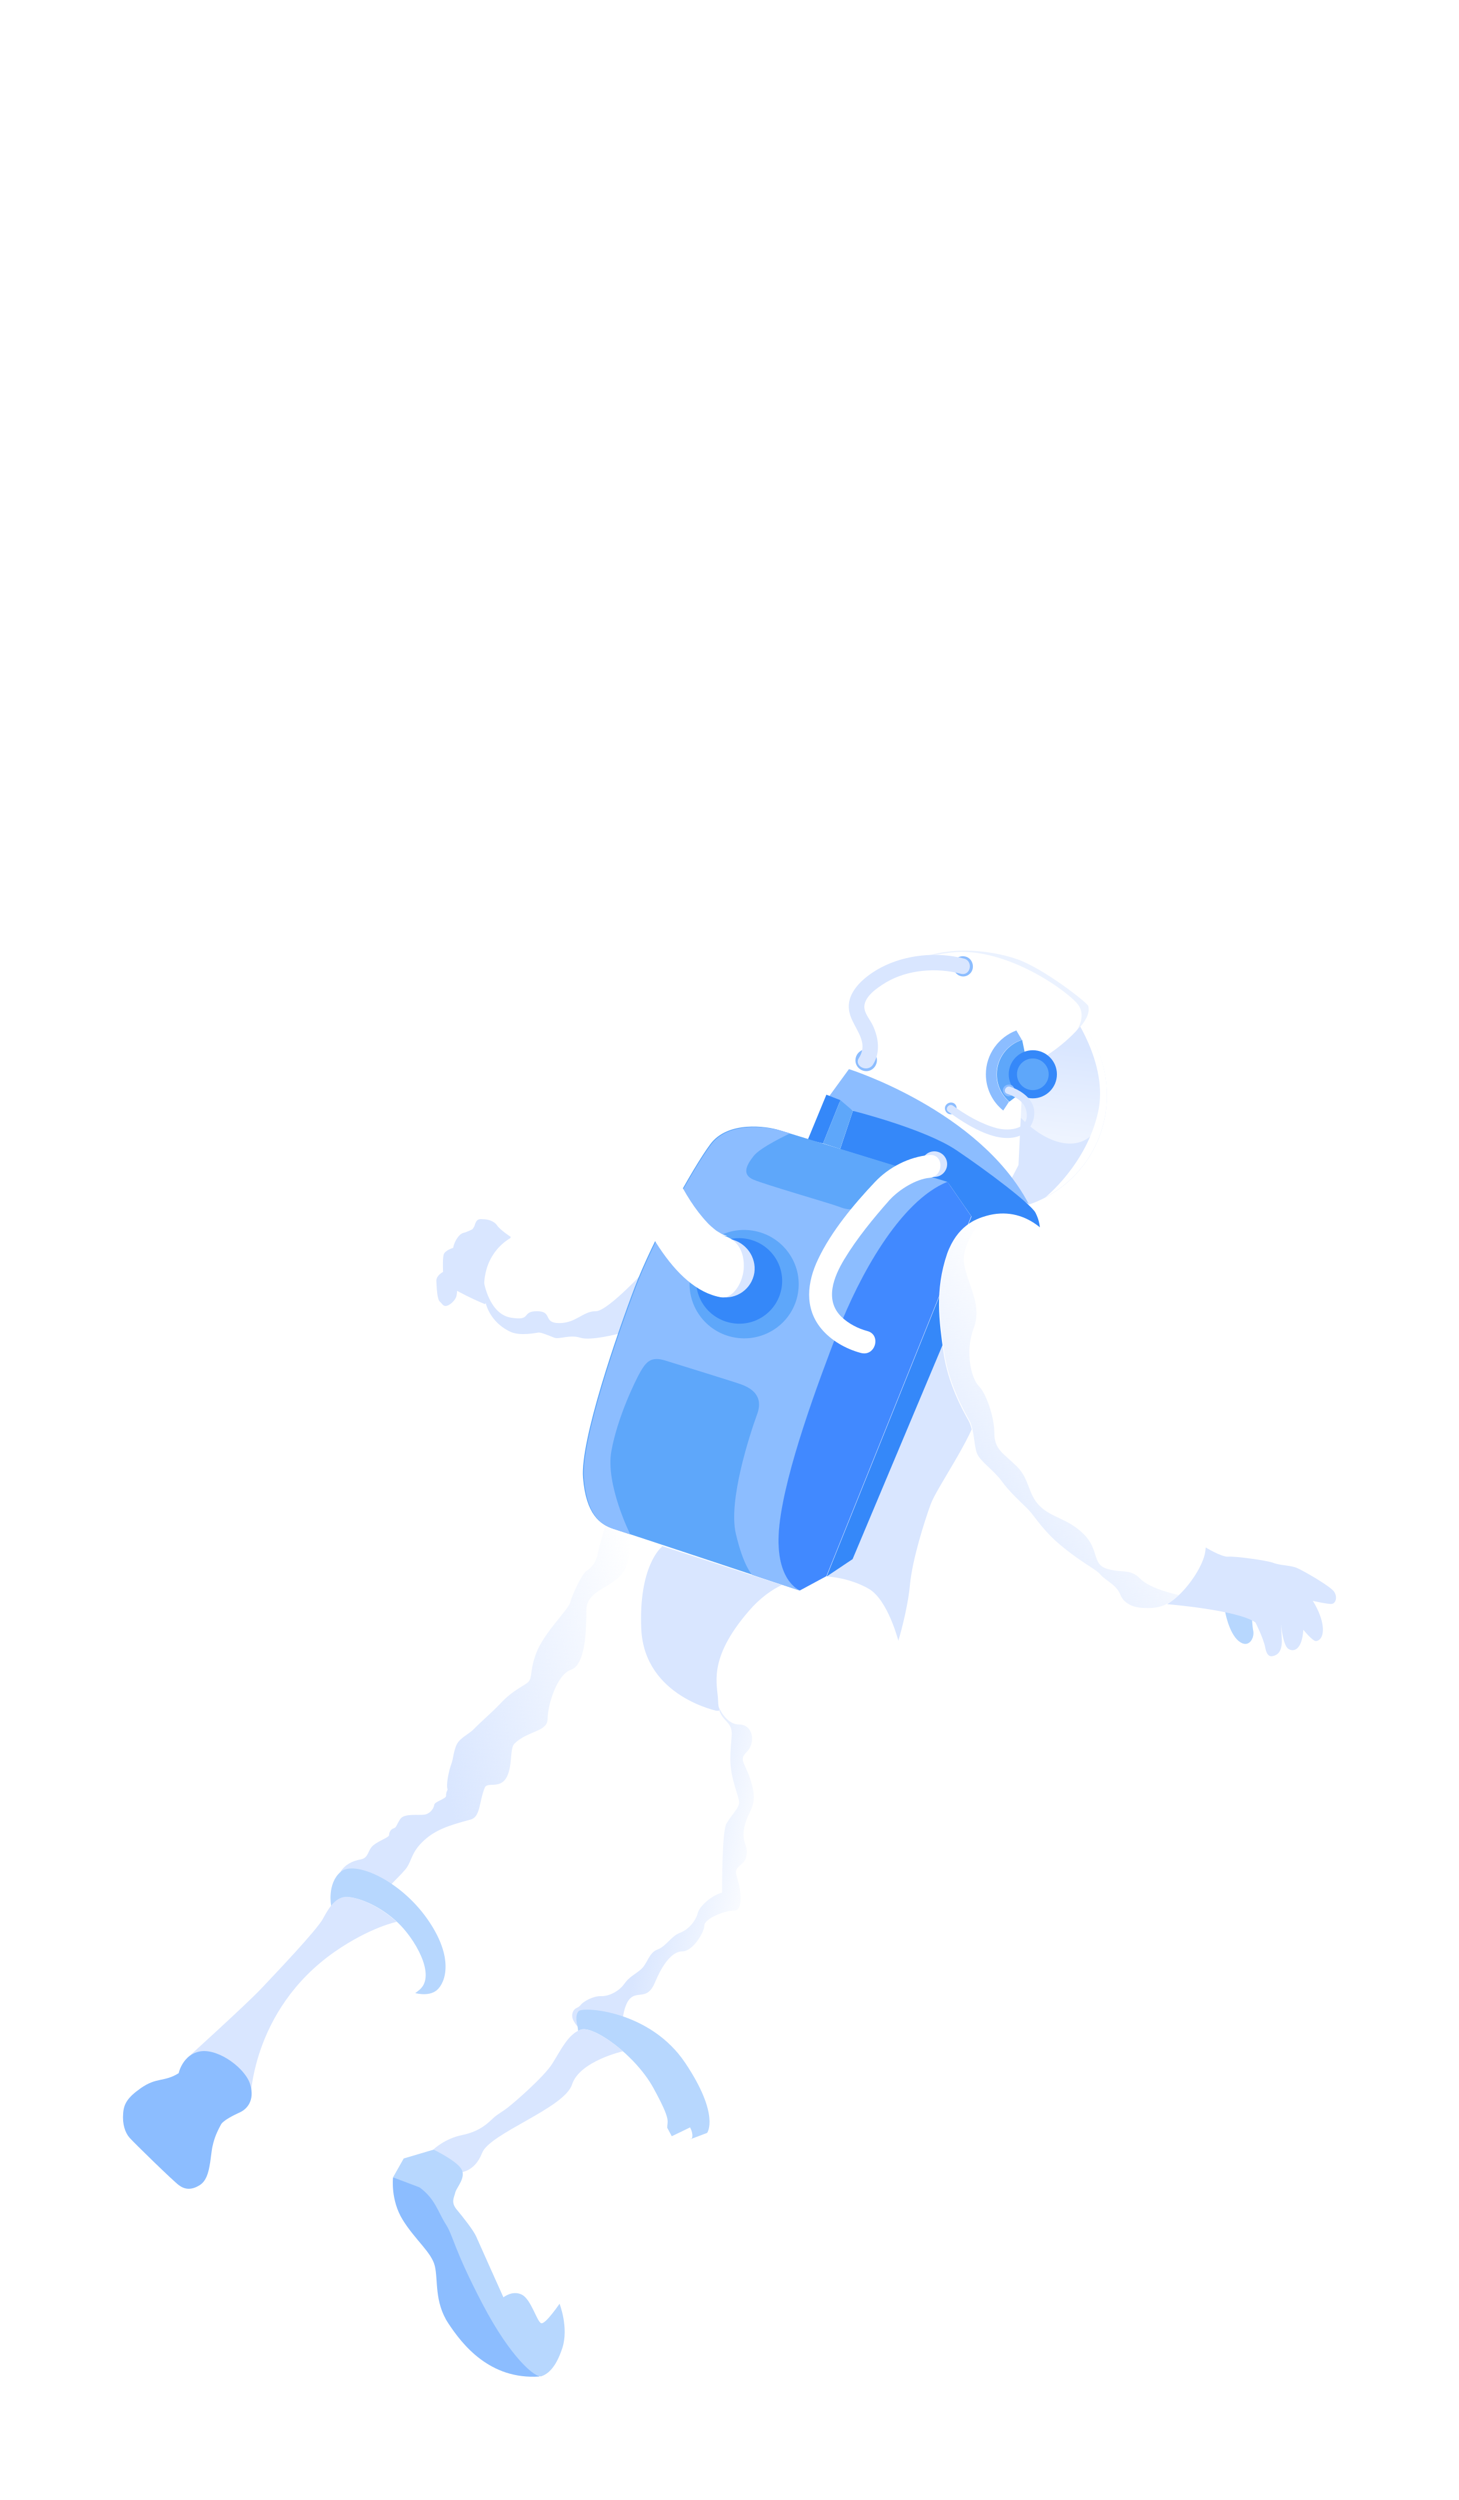 <svg width="522" height="894" viewBox="0 0 522 894" fill="none" xmlns="http://www.w3.org/2000/svg">
<g filter="url(#filter0_d)">
<path d="M25.64 132.004C25.64 132.004 28.913 121.331 29.786 112.073C30.659 102.815 35.023 89.201 37.205 83.211C39.387 77.22 51.934 59.794 54.334 49.774L39.278 0L0 108.915C0 108.915 13.093 115.994 18.221 120.895C23.349 125.905 25.64 132.004 25.64 132.004Z" transform="translate(295.769 452.779)" fill="#D9E6FF"/>
<path d="M31.672 58.923C31.672 58.923 18.906 59.249 11.378 50.754C-0.405 37.575 -6.842 12.089 11.378 0L60.694 16.01L31.672 58.923Z" transform="translate(225.474 550.911)" fill="#D9E6FF"/>
<path d="M41.242 82.339C64.019 82.339 82.484 63.907 82.484 41.17C82.484 18.432 64.019 0 41.242 0C18.465 0 0 18.432 0 41.17C0 63.907 18.465 82.339 41.242 82.339Z" transform="translate(313.553 348.656)" fill="#D9E6FF"/>
<path d="M31.385 36.097C48.719 36.097 62.77 28.016 62.77 18.048C62.77 8.081 48.719 0 31.385 0C14.052 0 0 8.081 0 18.048C0 28.016 14.052 36.097 31.385 36.097Z" transform="translate(373.505 342) rotate(60.805)" fill="url(#paint0_linear)"/>
<path d="M0 66.547C13.093 59.685 22.039 45.962 22.039 30.06C22.039 18.189 17.02 7.515 9.056 0C9.056 0 22.803 18.515 18.875 36.051C14.729 54.784 0 66.547 0 66.547Z" transform="translate(373.998 359.657)" fill="white"/>
<path d="M71.246 37.145C71.246 37.145 76.374 33.987 81.284 28.759C86.302 23.531 85.757 20.917 85.539 19.828C85.32 18.739 70.046 6.649 60.335 3.164C50.734 -0.321 31.532 -2.935 18.111 6.649C4.692 16.234 1.091 35.512 0 42.373C0 42.373 16.257 47.71 30.986 57.512C45.715 67.315 57.608 82.563 57.608 82.563L60.663 76.681L61.863 51.522L71.246 37.145Z" transform="translate(303.734 337.977)" fill="white"/>
<path opacity="0.5" d="M0 6.649C13.311 -2.935 32.513 -0.321 42.224 3.164C51.825 6.649 67.209 18.739 67.427 19.828C67.645 20.917 68.191 23.64 63.172 28.759C63.172 28.759 66.663 23.858 64.045 19.719C61.426 15.471 38.405 -1.628 18.548 0.659C1.964 2.619 0 6.649 0 6.649Z" transform="translate(321.954 337.977)" fill="#D9E6FF"/>
<path d="M8.074 19.387L9.929 4.248L9.056 0C3.819 1.634 0 6.535 0 12.307C0 16.228 1.746 19.714 4.473 22.11L8.074 19.387Z" transform="translate(356.65 369.895)" fill="#5EA7FA"/>
<path d="M8.619 17.209C13.38 17.209 17.239 13.356 17.239 8.604C17.239 3.852 13.38 0 8.619 0C3.859 0 0 3.852 0 8.604C0 13.356 3.859 17.209 8.619 17.209Z" transform="translate(360.905 373.598)" fill="#3588F9"/>
<path d="M5.673 11.327C8.807 11.327 11.347 8.791 11.347 5.664C11.347 2.536 8.807 0 5.673 0C2.54 0 0 2.536 0 5.664C0 8.791 2.54 11.327 5.673 11.327Z" transform="translate(363.851 376.538)" fill="#5EA7FA"/>
<path d="M6.219 28.645C2.4 25.595 0 20.912 0 15.684C0 8.495 4.582 2.396 10.911 0L12.874 3.376C7.637 5.01 3.819 9.911 3.819 15.684C3.819 19.605 5.564 23.09 8.292 25.486L6.219 28.645Z" transform="translate(352.722 366.518)" fill="#8CBDFF"/>
<path d="M7.607 4.653C7.171 6.723 5.207 8.139 3.134 7.703C1.061 7.267 -0.357 5.307 0.079 3.129C0.516 1.059 2.479 -0.357 4.552 0.079C6.735 0.515 8.044 2.584 7.607 4.653Z" transform="translate(306.055 373.301)" fill="#8CBDFF"/>
<path d="M7.033 4.332C6.706 6.292 4.742 7.599 2.887 7.163C1.032 6.728 -0.277 4.876 0.05 2.916C0.378 0.955 2.341 -0.352 4.196 0.084C6.16 0.411 7.36 2.371 7.033 4.332Z" transform="translate(340.998 339.968)" fill="#8CBDFF"/>
<path d="M8.677 39.216C11.405 34.86 10.641 29.523 8.568 25.166C7.695 23.315 5.949 21.354 5.622 19.285C4.967 15.146 10.314 11.661 13.368 9.809C21.115 5.235 31.48 4.473 40.099 6.76C43.591 7.631 44.682 2.185 41.19 1.314C31.589 -1.191 20.351 -0.102 11.623 4.473C6.277 7.304 -0.706 12.641 0.058 19.503C0.712 25.602 7.695 30.394 3.658 36.82C1.694 39.761 6.713 42.266 8.677 39.216Z" transform="translate(303.676 339.5)" fill="#D9E6FF"/>
<path d="M0 9.584L6.983 0C6.983 0 53.68 14.704 71.246 48.14C71.137 48.249 19.53 22.763 0 9.584Z" transform="translate(296.751 380.35)" fill="#8CBDFF"/>
<path d="M4.582 0C4.582 0 30.222 6.426 41.569 14.05C52.916 21.674 68.409 33.437 69.937 36.486C71.464 39.536 71.464 41.823 71.464 41.823L49.643 38.556L38.514 25.595L0 13.723L4.582 0Z" transform="translate(300.57 395.272)" fill="#3588F9"/>
<path d="M0 16.119L6.655 0L11.674 1.96L5.455 17.426L0 16.119Z" transform="translate(289.005 389.499)" fill="#3588F9"/>
<path d="M6.219 0L10.692 3.812L6.11 17.426L0 15.466L6.219 0Z" transform="translate(294.46 391.46)" fill="#5EA7FA"/>
<path d="M4.18 1.78C4.398 2.978 3.525 3.958 2.434 4.176C1.234 4.394 0.252 3.522 0.034 2.433C-0.185 1.235 0.688 0.255 1.779 0.037C2.98 -0.181 4.071 0.582 4.18 1.78Z" transform="translate(338.068 392.294)" fill="#8CBDFF"/>
<path d="M4.18 1.78C4.398 2.978 3.525 3.958 2.434 4.176C1.234 4.394 0.252 3.522 0.034 2.433C-0.185 1.235 0.688 0.255 1.779 0.037C2.98 -0.181 3.961 0.582 4.18 1.78Z" transform="translate(358.798 385.868)" fill="#8CBDFF"/>
<path d="M21.603 2.582C24.221 3.453 27.385 5.196 28.258 8.028C30.44 15.325 22.475 16.087 17.893 14.889C12.22 13.364 6.873 10.206 2.182 6.83C0.763 5.849 -0.873 8.028 0.545 9.008C6.764 13.473 17.02 20.226 25.094 17.939C29.458 16.741 32.295 11.622 30.986 7.265C29.895 3.671 26.076 1.166 22.694 0.077C20.948 -0.468 19.966 2.037 21.603 2.582Z" transform="translate(338.757 386.591)" fill="#D9E6FF"/>
<path d="M116.587 23.055C116.587 23.055 127.279 31.659 124.006 80.453C120.733 129.247 123.46 119.88 121.824 128.375C120.187 136.871 116.587 137.633 116.15 142.317C115.714 147 110.477 155.604 104.367 161.921C98.257 168.238 72.945 187.189 68.362 190.021C63.78 192.853 56.906 196.774 55.051 198.952C53.197 201.13 46.868 198.734 46.868 198.734C46.868 198.734 43.704 196.12 43.377 191.328C43.05 186.536 39.667 185.229 38.576 183.159C37.485 181.09 38.031 177.714 36.503 176.08C34.976 174.446 27.666 171.288 26.466 168.456C25.265 165.624 24.284 164.644 22.647 164.099C21.01 163.555 18.937 163.01 17.846 160.832C16.755 158.654 16.21 159.852 13.918 159.634C11.627 159.416 10.645 159.525 8.9 157.347C7.154 155.168 6.608 156.04 4.645 156.149C2.681 156.258 1.917 161.05 1.917 161.05C1.917 161.05 0.608 159.525 0.171 158.218C-0.265 156.911 0.171 155.386 1.044 154.733C1.917 154.079 2.244 154.297 3.117 153.208C3.99 152.119 7.481 150.049 10.318 150.158C13.155 150.267 16.755 148.416 18.61 145.802C20.465 143.188 22.32 142.534 24.611 140.574C26.902 138.613 27.448 134.584 30.503 133.494C33.557 132.405 35.521 128.593 38.576 127.504C41.631 126.415 44.25 123.148 44.904 120.534C45.559 117.92 49.923 114.108 53.633 113.127C53.633 113.127 53.524 91.453 55.16 88.513C56.797 85.572 59.634 82.958 59.743 80.998C59.852 79.037 56.579 72.502 56.579 65.532C56.579 58.561 57.779 55.947 56.47 53.551C55.16 51.155 52.215 50.284 52.105 44.62C51.996 38.957 47.959 29.917 63.125 12.381C79.055 -6.134 99.348 0.51 106.113 4.54C112.877 8.569 116.587 23.055 116.587 23.055Z" transform="translate(204.822 561.728)" fill="white"/>
<path d="M17.846 114.578C16.755 112.4 16.21 113.598 13.918 113.38C11.627 113.162 10.645 113.271 8.9 111.093C7.154 108.915 6.608 109.786 4.645 109.895C2.681 110.004 1.917 114.796 1.917 114.796C1.917 114.796 0.608 113.271 0.171 111.964C-0.265 110.657 0.171 109.132 1.044 108.479C1.917 107.825 2.244 108.043 3.117 106.954C3.99 105.865 7.481 103.796 10.318 103.905C13.155 104.013 16.755 102.162 18.61 99.548C20.465 96.934 22.32 96.28 24.611 94.32C26.902 92.359 27.448 88.33 30.503 87.24C33.557 86.151 35.521 82.339 38.576 81.25C41.631 80.161 44.25 76.894 44.904 74.28C45.559 71.666 49.923 67.854 53.633 66.874C53.633 66.874 53.524 45.2 55.16 42.259C56.797 39.318 59.634 36.704 59.743 34.744C59.852 32.783 56.579 26.248 56.579 19.278C56.579 12.307 57.779 9.693 56.47 7.297C55.27 5.119 52.869 4.248 52.215 0C52.215 0 54.724 6.753 59.743 6.753C64.762 6.753 65.744 13.288 62.47 16.555C59.197 19.823 62.252 20.367 64.325 28.318C66.398 36.16 63.125 37.14 61.707 43.021C60.288 49.012 63.125 49.665 62.361 53.695C61.707 57.616 57.561 56.962 58.87 60.992C60.179 65.022 61.598 73.299 57.997 73.299C54.397 73.299 47.305 76.24 47.305 78.636C47.305 81.032 43.159 87.894 39.449 87.894C35.74 87.894 32.357 92.469 29.63 99.003C26.902 105.538 23.52 101.944 20.683 104.776C18.064 107.499 17.846 114.578 17.846 114.578Z" transform="translate(204.713 607.982)" fill="url(#paint1_linear)"/>
<path d="M0.643 7.692L0.424 5.949C0.424 5.949 -0.776 2.137 0.861 0.503C2.497 -1.13 26.391 0.285 38.938 19.019C51.486 37.752 46.794 44.069 46.794 44.069L41.339 46.139C41.339 46.139 35.338 48.099 29.883 42.98C24.427 37.861 0.643 7.692 0.643 7.692Z" transform="translate(206.206 716.72)" fill="#B7D7FE"/>
<path d="M0 43.058C0 43.058 3.928 39.137 10.365 37.83C16.802 36.523 19.748 33.365 21.385 31.84C23.021 30.315 24.221 29.879 26.622 28.028C29.022 26.176 39.496 17.136 42.551 12.344C45.606 7.552 48.225 1.671 52.807 0.146C57.389 -1.379 72.337 9.295 78.774 21.057C85.211 32.82 83.684 32.602 83.684 35.216L85.32 38.266C85.32 38.266 89.903 36.088 91.867 35.107C91.867 35.107 93.176 37.395 92.522 39.028C92.522 39.028 72.664 47.741 66.118 52.207C59.572 56.672 41.46 68.762 40.478 76.059C39.496 83.356 42.006 90.109 43.097 92.941C44.188 95.773 48.006 104.922 46.37 111.021C44.733 117.12 43.969 121.694 38.732 124.091C38.732 124.091 33.714 123.873 27.167 111.674C20.621 99.476 18.33 90.545 16.257 82.921C14.184 75.297 13.638 73.118 8.838 67.564C4.037 62.009 5.128 61.247 5.564 58.633C6.001 56.019 9.383 51.118 9.383 51.118L0 43.058Z" transform="translate(155.023 723.721)" fill="white"/>
<path d="M9.274 51.25L0 43.081C0 43.081 3.928 39.16 10.365 37.853C16.802 36.546 19.748 33.388 21.385 31.863C23.021 30.338 24.221 29.903 26.622 28.051C29.022 26.2 39.496 17.16 42.551 12.367C45.606 7.575 48.225 1.694 52.807 0.169C55.426 -0.811 61.754 2.565 67.864 7.902C67.864 7.902 52.371 11.387 49.643 19.774C46.915 28.269 20.184 37.2 17.457 44.279C14.729 51.359 9.274 51.25 9.274 51.25Z" transform="translate(155.023 723.698)" fill="#D9E6FF"/>
<path d="M0.091 0C0.091 0 -0.891 8.06 3.583 15.248C8.056 22.436 13.839 26.793 15.039 31.694C16.239 36.595 14.821 44.546 19.84 52.17C24.858 59.794 34.678 72.428 52.462 71.23L17.33 9.693L10.566 2.178L0.091 0Z" transform="translate(140.53 776.69)" fill="#8CBDFF"/>
<path d="M0 9.911L3.819 3.159L14.511 0C14.511 0 22.258 3.703 24.331 6.753C26.404 9.802 22.694 13.505 22.258 15.357C21.821 17.209 20.621 18.842 22.803 21.456C24.985 24.07 28.804 28.862 29.786 31.15C30.768 33.437 39.496 52.824 39.496 52.824C39.496 52.824 42.66 50.21 46.042 51.843C49.425 53.477 51.498 61.646 53.025 62.081C54.553 62.517 59.572 55.111 59.572 55.111C59.572 55.111 62.954 63.715 60.553 71.012C58.153 78.31 55.207 80.27 53.134 81.032C51.061 81.795 42.224 74.715 31.968 55.111C21.712 35.506 21.603 30.932 18.875 26.684C16.148 22.436 15.057 17.535 9.492 13.505L0 9.911Z" transform="translate(140.621 766.779)" fill="#B7D7FE"/>
<path d="M23.349 168.709C23.349 168.709 28.695 170.778 30.549 170.778C32.404 170.778 32.95 169.035 34.696 169.253C36.441 169.471 43.533 167.075 46.042 165.441C48.552 163.807 51.389 162.174 53.025 161.52C54.662 160.867 59.353 158.797 60.663 157.817C61.972 156.837 63.39 154.332 66.118 153.243C68.846 152.154 72.773 149.431 74.956 146.926C77.138 144.421 79.32 138.648 82.047 136.47C84.775 134.292 87.284 133.203 88.375 131.024C89.466 128.846 90.121 126.232 91.758 125.47C93.394 124.707 95.467 123.073 95.904 121.766C96.34 120.46 97.431 121.875 100.923 117.846C104.414 113.816 104.632 109.241 107.578 105.647C110.524 102.053 110.742 102.162 111.942 98.459C113.142 94.756 115.324 94.756 115.87 92.795C116.416 90.835 119.361 87.894 119.689 84.736C120.016 81.577 125.144 80.161 125.69 77.983C126.235 75.805 135.073 65.893 135.073 65.893C135.073 65.893 108.342 60.883 107.251 36.377C106.269 14.05 114.343 7.079 114.779 6.971L94.704 0C94.704 0 92.412 7.079 91.976 9.911C91.54 12.743 89.685 14.921 88.048 15.902C86.412 16.882 82.811 24.615 82.156 27.229C81.502 29.843 72.555 38.12 69.937 45.526C67.318 52.932 69.282 54.457 66.227 56.418C63.172 58.378 60.335 59.903 57.389 63.17C54.444 66.438 49.861 70.25 47.788 72.428C45.715 74.606 42.333 75.696 41.242 78.745C40.151 81.795 40.587 82.666 39.605 85.062C38.623 87.458 37.532 92.469 38.296 94.211C38.296 94.211 37.641 95.3 37.751 96.389C37.86 97.478 33.605 98.459 33.495 99.657C33.386 100.855 31.968 102.924 30.004 103.142C28.04 103.36 22.912 102.598 21.385 104.667C19.857 106.736 20.075 107.717 18.984 108.043C17.893 108.37 17.348 109.677 17.348 110.439C17.348 111.202 13.638 112.4 11.674 114.142C9.71 115.885 10.147 118.608 7.201 119.153C4.255 119.697 1.746 120.895 0 123.509L23.349 168.709Z" transform="translate(122.182 544.158)" fill="white"/>
<path d="M9.71 142.242L0 123.509C1.746 120.895 4.255 119.697 7.201 119.153C10.147 118.608 9.601 115.885 11.674 114.142C13.747 112.4 17.348 111.311 17.348 110.439C17.348 109.568 17.893 108.37 18.984 108.043C20.075 107.716 19.966 106.736 21.385 104.667C22.803 102.598 27.931 103.469 30.004 103.142C32.077 102.815 33.386 100.855 33.495 99.657C33.605 98.459 37.86 97.478 37.751 96.389C37.641 95.3 38.296 94.211 38.296 94.211C37.641 92.469 38.732 87.458 39.605 85.062C40.478 82.666 40.151 81.795 41.242 78.745C42.333 75.696 45.715 74.606 47.788 72.428C49.861 70.25 54.334 66.438 57.389 63.17C60.444 59.903 63.281 58.269 66.227 56.418C69.173 54.566 67.209 52.932 69.937 45.526C72.664 38.12 81.502 29.843 82.156 27.229C82.811 24.615 86.412 16.882 88.048 15.902C89.685 14.921 91.54 12.743 91.976 9.911C92.412 7.079 94.704 0 94.704 0L103.105 2.941C103.105 2.941 104.85 13.07 99.941 17.862C95.14 22.654 87.939 23.417 87.939 30.169C87.939 37.031 87.612 49.556 82.484 51.299C77.356 53.041 74.083 64.042 74.083 68.834C74.083 73.626 66.882 73.082 62.19 77.765C60.444 79.508 61.645 86.043 59.244 90.072C56.844 93.993 52.48 91.379 51.607 93.449C49.534 98.459 50.079 103.904 46.588 104.885C38.405 107.063 33.495 108.697 29.131 113.053C24.767 117.41 25.531 120.46 22.585 123.4C19.857 126.668 9.71 135.163 9.71 142.242Z" transform="translate(121.855 543.831)" fill="url(#paint2_linear)"/>
<path d="M0.225 13.315C0.225 13.315 -1.303 5.474 3.607 1.226C8.517 -3.022 24.773 4.058 34.593 17.999C44.412 31.94 41.139 40.871 38.084 43.485C35.029 46.099 29.901 44.465 29.901 44.465L0.225 13.315Z" transform="translate(118.248 666.223)" fill="#B7D7FE"/>
<path d="M0.764 104.467C0.764 104.467 6.655 103.269 10.365 100.982C13.966 98.586 16.148 95.318 16.475 93.031C16.802 90.635 19.53 81.486 21.166 78.654C22.803 75.823 24.767 75.278 26.076 74.298C27.386 73.318 32.841 67.654 33.932 65.585C35.023 63.515 43.642 56.654 52.043 50.772C60.444 44.891 77.028 38.247 82.92 33.019C88.812 27.791 80.956 14.613 74.846 8.949C68.737 3.286 61.645 0.345 57.389 0.018C53.134 -0.309 50.625 3.83 48.443 7.86C46.261 11.89 31.859 27.138 26.404 32.801C20.948 38.465 0 57.525 0 57.525L0.764 104.467Z" transform="translate(67.302 676.471)" fill="white"/>
<path d="M22.476 73.209L0 57.525C0 57.525 20.948 38.574 26.404 32.801C31.859 27.029 46.261 11.89 48.443 7.86C50.625 3.83 53.134 -0.309 57.389 0.018C61.645 0.345 68.737 3.395 74.846 8.949C74.846 8.949 65.463 10.801 52.698 19.623C22.476 40.752 22.476 73.209 22.476 73.209Z" transform="translate(67.084 676.362)" fill="#D9E6FF"/>
<path d="M19.92 7.915C19.92 7.915 21.338 1.053 27.885 0.073C34.431 -0.798 43.923 6.281 45.56 12.054C47.196 17.826 44.25 20.767 41.959 21.856C39.559 22.945 35.631 24.906 34.977 26.431C34.213 27.955 32.358 31.005 31.703 36.015C31.049 41.025 30.612 45.926 27.557 47.887C24.502 49.847 22.102 49.52 20.029 47.996C17.956 46.471 3.991 32.856 2.354 31.005C0.717 29.153 -0.265 25.995 0.063 22.292C0.281 18.916 1.59 16.628 6.391 13.252C12.173 9.222 14.683 11.182 19.92 7.915Z" transform="translate(44 731.527)" fill="#8CBDFF"/>
<path d="M26.622 6.364C26.622 6.364 22.803 3.859 21.712 2.225C20.621 0.592 18.221 0.047 17.02 0.047C15.711 0.047 14.511 -0.497 13.747 2.117C13.638 2.77 12.874 3.641 12.874 3.641C12.874 3.641 11.02 4.622 9.601 4.948C8.292 5.275 6.546 7.562 6.001 10.285C6.001 10.285 3.055 11.156 2.619 12.681C2.182 14.206 2.4 18.889 2.4 18.889C2.4 18.889 0 20.087 0 22.048C0.109 24.008 0.218 28.801 1.309 29.563C2.291 30.434 2.509 31.523 4.146 30.87C5.783 30.108 6.983 28.474 7.201 27.494C7.419 26.513 7.419 25.642 7.419 25.642C7.419 25.642 12.111 28.256 17.457 30.434L26.622 6.364Z" transform="translate(156.114 433.998)" fill="#D9E6FF"/>
<path d="M0.074 43.457C0.401 38.883 1.929 34.962 4.656 31.694C7.493 28.318 11.639 25.922 14.803 25.922C17.967 25.922 18.513 26.248 19.276 25.486C20.04 24.615 22.768 22.436 24.95 22.11C27.132 21.783 27.459 21.783 28.332 21.238C29.205 20.803 33.024 19.06 35.315 19.278C37.606 19.496 58.663 3.703 76.557 0L47.971 61.864C47.971 61.864 38.042 64.477 34.333 63.279C30.623 62.081 26.805 63.933 25.059 63.279C23.313 62.626 20.367 61.319 19.386 61.428C18.513 61.537 12.839 62.735 9.457 61.21C6.293 59.794 -0.799 55.111 0.074 43.457Z" transform="translate(173.17 413.134)" fill="white"/>
<path d="M59.663 0L48.207 24.724C48.207 24.724 38.278 27.338 34.569 26.14C30.859 24.941 27.04 26.793 25.294 26.14C23.549 25.486 20.603 24.179 19.621 24.288C18.748 24.397 13.075 25.595 9.692 24.07C6.31 22.545 -0.891 17.862 0.091 6.208C0.091 6.208 1.946 17.644 9.692 18.951C17.439 20.258 13.293 16.664 19.076 16.664C24.858 16.664 21.039 20.912 27.04 20.912C33.041 20.912 35.55 16.664 40.024 16.664C44.497 16.882 59.663 0 59.663 0Z" transform="translate(173.043 450.274)" fill="#D9E6FF"/>
<path d="M77.637 165.923C77.637 165.923 68.144 162.329 70.327 142.507C72.509 122.684 84.183 91.535 91.384 72.801C98.694 54.068 113.205 26.73 130.444 19.76C130.444 19.76 74.254 2.551 70.108 1.245C65.962 -0.062 51.888 -2.241 45.56 6.364C39.232 14.859 24.83 40.998 18.611 57.336C12.392 73.673 -1.028 112.337 0.063 125.625C1.154 138.913 6.282 142.289 10.755 143.814C15.447 145.23 77.637 165.923 77.637 165.923Z" transform="translate(208.531 400.889)" fill="#5EA7FA"/>
<path d="M114.623 14.888C123.57 17.611 130.226 19.681 130.226 19.681C112.987 26.542 98.367 53.989 91.166 72.722C83.856 91.455 72.291 122.605 70.108 142.427C67.926 162.25 77.418 165.844 77.418 165.844C77.418 165.844 70.108 163.448 60.289 160.18C60.289 160.18 57.125 157.131 54.397 145.368C51.67 133.605 59.307 110.189 62.035 102.673C64.762 95.267 58.543 92.871 56.252 92C53.852 91.129 34.431 85.138 29.194 83.504C23.957 81.871 22.32 84.049 20.247 87.534C18.283 91.02 12.064 103.872 9.882 115.852C7.7 127.833 16.647 145.695 16.647 145.695C13.592 144.714 11.41 143.952 10.755 143.734C6.173 142.318 1.154 138.833 0.063 125.546C-1.028 112.258 12.392 73.593 18.611 57.256C24.83 40.919 39.123 14.779 45.56 6.284C51.888 -2.211 65.962 -0.033 70.108 1.165C70.654 1.274 71.963 1.71 73.818 2.254C73.818 2.254 63.017 7.264 60.725 10.423C58.325 13.473 56.361 16.958 60.725 18.809C65.09 20.661 88.22 27.305 91.057 28.394C93.893 29.483 97.93 30.899 101.967 25.453C106.004 20.007 114.623 14.888 114.623 14.888Z" transform="translate(208.858 401.077)" fill="#8CBDFF"/>
<path d="M7.636 146.163C7.636 146.163 -1.856 142.569 0.326 122.747C2.508 102.924 14.182 71.775 21.383 53.041C28.693 34.308 43.204 6.971 60.443 0L68.953 12.307L17.128 141.044L7.636 146.163Z" transform="translate(278.532 420.649)" fill="#4189FF"/>
<path d="M0 141.044L9.274 134.836L58.808 16.991L43.315 0L51.825 12.307L0 141.044Z" transform="translate(295.769 420.758)" fill="#3588F9"/>
<path d="M19.388 39.058C30.095 39.058 38.775 30.314 38.775 19.529C38.775 8.743 30.095 0 19.388 0C8.68 0 0 8.743 0 19.529C0 30.314 8.68 39.058 19.388 39.058Z" transform="matrix(0.166 -0.986 0.986 0.165 243.765 473.147)" fill="#5EA7FA"/>
<path d="M30.549 17.861C29.13 26.139 21.275 31.802 12.874 30.386C4.472 28.971 -1.201 21.129 0.217 12.742C1.636 4.465 9.491 -1.199 17.892 0.217C26.294 1.633 31.967 9.475 30.549 17.861Z" transform="translate(249.073 440.799)" fill="#3588F9"/>
<path d="M4.582 9.149C7.113 9.149 9.165 7.101 9.165 4.574C9.165 2.048 7.113 0 4.582 0C2.052 0 0 2.048 0 4.574C0 7.101 2.052 9.149 4.582 9.149Z" transform="translate(329.701 409.757)" fill="#D9E6FF"/>
<path d="M20.785 62.969C17.511 62.098 14.129 60.355 11.62 57.959C5.401 51.969 8.783 43.583 12.602 37.266C17.075 29.859 22.967 22.671 28.749 16.136C32.35 12.215 38.351 8.621 43.042 8.185C48.279 7.75 48.279 -0.419 43.042 0.017C35.732 0.67 28.531 4.373 23.512 9.71C15.984 17.661 7.91 27.354 3.219 37.266C-0.709 45.434 -1.8 54.692 4.31 62.098C7.801 66.346 13.147 69.395 18.493 70.811C23.73 72.227 25.913 64.276 20.785 62.969Z" transform="translate(289.495 411.047)" fill="white"/>
<path d="M20.889 12.214C19.927 17.973 14.57 21.813 8.801 20.853C3.032 19.893 -0.814 14.545 0.147 8.786C1.109 3.027 6.466 -0.813 12.235 0.147C17.867 1.244 21.713 6.592 20.889 12.214Z" transform="translate(249 441)" fill="#D9E6FF"/>
<path d="M118.042 453.766C122.301 454.505 118.697 453.618 117.496 453.026C119.898 454.209 116.95 452.583 116.295 452.139C115.313 451.4 113.457 449.774 113.129 449.33C104.285 440.017 98.607 425.824 93.694 412.519C86.269 392.413 81.574 369.499 66.288 357.82C53.404 347.915 38.664 343.923 26.654 331.505C21.522 326.183 17.046 319.234 16.281 310.512C15.517 301.346 18.247 291.737 21.522 286.563C31.021 271.483 46.962 263.648 60.392 256.256C78.19 246.499 96.533 237.629 112.911 224.028C125.904 213.236 140.644 197.122 144.247 175.981C147.195 158.093 141.08 142.422 133.001 128.821C122.519 111.081 109.526 96.445 98.826 78.852C86.924 59.338 78.736 36.423 78.299 10.7C78.08 -3.493 61.703 -3.64 61.921 10.7C62.248 36.423 68.8 60.521 79.718 81.366C89.217 99.549 101.119 114.777 112.474 130.891C117.169 137.543 121.318 143.605 124.593 150.553C125.249 152.031 125.904 153.51 126.559 155.136C126.886 156.023 127.214 156.91 127.541 157.945C126.996 156.171 127.432 157.649 127.541 158.093C127.978 159.867 128.415 161.789 128.633 163.71C129.07 166.667 128.524 162.232 128.633 164.006C128.633 165.189 128.743 166.224 128.743 167.259C128.743 170.067 129.07 167.406 128.524 170.067C128.306 171.102 127.214 175.537 127.541 174.355C126.231 178.346 124.266 182.19 122.191 185.442C116.405 194.608 109.198 201.409 101.555 207.47C85.287 220.184 67.489 228.463 50.238 238.072C34.952 246.795 17.81 256.256 7.547 274.883C-3.154 294.398 -2.389 321.6 9.294 339.784C14.753 348.358 22.177 354.715 29.602 359.742C32.987 361.959 36.371 364.029 39.865 366.099C43.032 367.873 48.382 370.829 50.347 372.012C53.841 374.082 57.226 376.299 60.502 379.108C62.904 381.178 64.869 383.987 66.288 387.239C72.294 400.249 76.115 415.18 81.356 428.633C88.671 447.556 100.682 472.984 117.933 475.941C122.301 476.68 126.122 470.323 126.122 464.853C126.231 458.201 122.519 454.505 118.042 453.766Z" transform="translate(140 -14)" fill="white"/>
<path d="M0 0C0 0 1.309 7.842 4.91 10.783C8.51 13.723 10.583 9.693 10.147 7.297C9.71 4.901 9.71 2.614 9.71 2.614L5.128 0.109H0V0Z" transform="translate(438.261 574.109)" fill="#B7D7FE"/>
<path d="M0 20.476C0 20.476 25.312 22.545 31.532 27.011C31.532 27.011 34.368 32.566 35.023 35.942C35.678 39.427 37.096 39.318 38.296 38.883C39.496 38.447 41.351 37.358 40.915 32.13C40.587 26.902 40.696 27.882 40.696 27.882C40.696 27.882 41.351 34.962 43.206 36.377C45.17 37.793 48.225 36.813 48.661 29.625C48.661 29.625 51.934 33.655 53.134 33.655C54.334 33.655 56.189 32.239 55.535 27.882C54.88 23.526 52.043 19.278 52.043 19.278C52.043 19.278 57.717 20.585 58.917 20.367C60.226 20.149 60.99 17.971 59.681 16.011C58.371 14.05 48.661 8.495 46.37 7.515C44.079 6.535 40.26 6.644 37.86 5.664C35.459 4.792 24.221 3.267 21.821 3.485C19.421 3.703 13.42 0 13.42 0C13.42 0 5.892 8.495 0 20.476Z" transform="translate(417.64 551.237)" fill="#D9E6FF"/>
<path d="M16.872 0.866C30.619 -3.055 41.093 6.965 45.458 18.401C49.822 29.837 44.476 38.441 46.767 40.837C49.167 43.233 48.949 51.184 49.167 56.521C49.276 59.897 50.804 62.185 52.004 62.838C53.204 63.492 54.841 65.125 55.168 66.977C55.495 68.828 55.386 72.423 58.878 74.383C62.369 76.344 63.242 77.106 63.897 79.611C64.551 82.116 64.333 84.076 66.515 85.928C68.697 87.779 70.443 87.888 71.316 89.631C72.189 91.374 71.752 92.79 73.389 93.443C75.025 94.097 75.571 94.423 76.553 95.621C77.535 96.819 76.662 97.8 77.971 98.235C79.28 98.671 81.899 99.651 82.554 101.612C83.208 103.572 81.681 105.097 84.299 106.622C86.918 108.146 88.227 106.077 91.5 109.453C94.773 112.83 95.974 116.751 95.21 121.216C94.446 125.682 90.191 132.434 85.609 136.682C81.026 140.93 77.753 141.583 72.407 141.257C67.061 140.93 65.206 137.88 64.769 136.791C64.333 135.702 63.569 134.286 61.824 132.87C60.078 131.454 58.332 130.365 57.568 129.385C56.805 128.405 54.732 127.098 52.877 125.9C51.022 124.702 44.039 120.018 39.675 115.553C35.311 111.087 33.674 108.038 31.383 105.75C29.092 103.463 25.055 99.869 22.218 95.948C19.381 92.027 14.581 88.978 13.381 86.037C12.181 83.096 12.508 77.541 10.544 74.056C8.58 70.571 3.125 60.769 1.597 49.659C0.07 38.55 -1.567 27.55 2.907 14.371C6.507 4.46 13.053 1.955 16.872 0.866Z" transform="translate(335.959 431.982)" fill="white"/>
<path d="M85.609 135.816C81.026 140.064 77.753 140.718 72.407 140.391C67.061 140.064 65.206 137.015 64.769 135.925C64.333 134.836 63.569 133.42 61.824 132.004C60.078 130.589 58.332 129.499 57.568 128.519C56.805 127.539 54.732 126.232 52.877 125.034C51.022 123.836 44.039 119.153 39.675 114.687C35.311 110.222 33.674 107.172 31.383 104.885C29.092 102.598 25.055 99.003 22.218 95.082C19.381 91.162 14.581 88.112 13.381 85.171C12.181 82.231 12.508 76.676 10.544 73.191C8.58 69.705 3.125 59.903 1.597 48.794C0.07 37.684 -1.567 26.684 2.907 13.505C6.289 3.703 12.835 1.089 16.654 0C16.654 0 7.38 9.693 8.798 17.535C10.217 25.377 15.345 32.021 12.181 40.407C9.016 48.794 11.308 58.378 14.035 61.101C16.763 63.824 19.6 72.319 19.6 78.092C19.6 83.864 23.091 85.28 27.674 89.855C32.256 94.429 31.492 99.548 35.747 103.904C40.112 108.261 45.894 108.37 51.568 114.034C57.241 119.697 54.404 124.816 59.969 126.45C65.533 128.084 68.043 126.232 71.752 129.935C75.353 133.747 85.609 135.816 85.609 135.816Z" transform="translate(336.177 432.629)" fill="url(#paint3_linear)"/>
</g>
<defs>
<filter id="filter0_d" x="0" y="-56" width="522" height="950" filterUnits="userSpaceOnUse" color-interpolation-filters="sRGB">
<feFlood flood-opacity="0" result="BackgroundImageFix"/>
<feColorMatrix in="SourceAlpha" type="matrix" values="0 0 0 0 0 0 0 0 0 0 0 0 0 0 0 0 0 0 255 0"/>
<feOffset dy="2"/>
<feGaussianBlur stdDeviation="22"/>
<feColorMatrix type="matrix" values="0 0 0 0 0.09 0 0 0 0 0.502 0 0 0 0 0.878 0 0 0 0.2 0"/>
<feBlend mode="normal" in2="BackgroundImageFix" result="effect1_dropShadow"/>
<feBlend mode="normal" in="SourceGraphic" in2="effect1_dropShadow" result="shape"/>
</filter>
<linearGradient id="paint0_linear" x2="1" gradientUnits="userSpaceOnUse" gradientTransform="matrix(-20.041 -29.475 11.511 -15.956 46.325 42.053)">
<stop stop-color="white" stop-opacity="0.56"/>
<stop offset="1" stop-color="white" stop-opacity="0"/>
</linearGradient>
<linearGradient id="paint1_linear" x2="1" gradientUnits="userSpaceOnUse" gradientTransform="matrix(38 7.5 -4.246 21.515 32.41 43.261)">
<stop stop-color="#D9E6FF"/>
<stop offset="1" stop-color="#D9E6FF" stop-opacity="0"/>
</linearGradient>
<linearGradient id="paint2_linear" x2="1" gradientUnits="userSpaceOnUse" gradientTransform="matrix(83.5 -21 15.266 60.702 25.512 44.818)">
<stop stop-color="#D9E6FF"/>
<stop offset="1" stop-color="#D9E6FF" stop-opacity="0"/>
</linearGradient>
<linearGradient id="paint3_linear" x2="1" gradientUnits="userSpaceOnUse" gradientTransform="matrix(67.5 -52 31.693 41.139 -23.024 88.801)">
<stop stop-color="#D9E6FF"/>
<stop offset="0.973" stop-color="#D9E6FF" stop-opacity="0"/>
</linearGradient>
</defs>
</svg>
